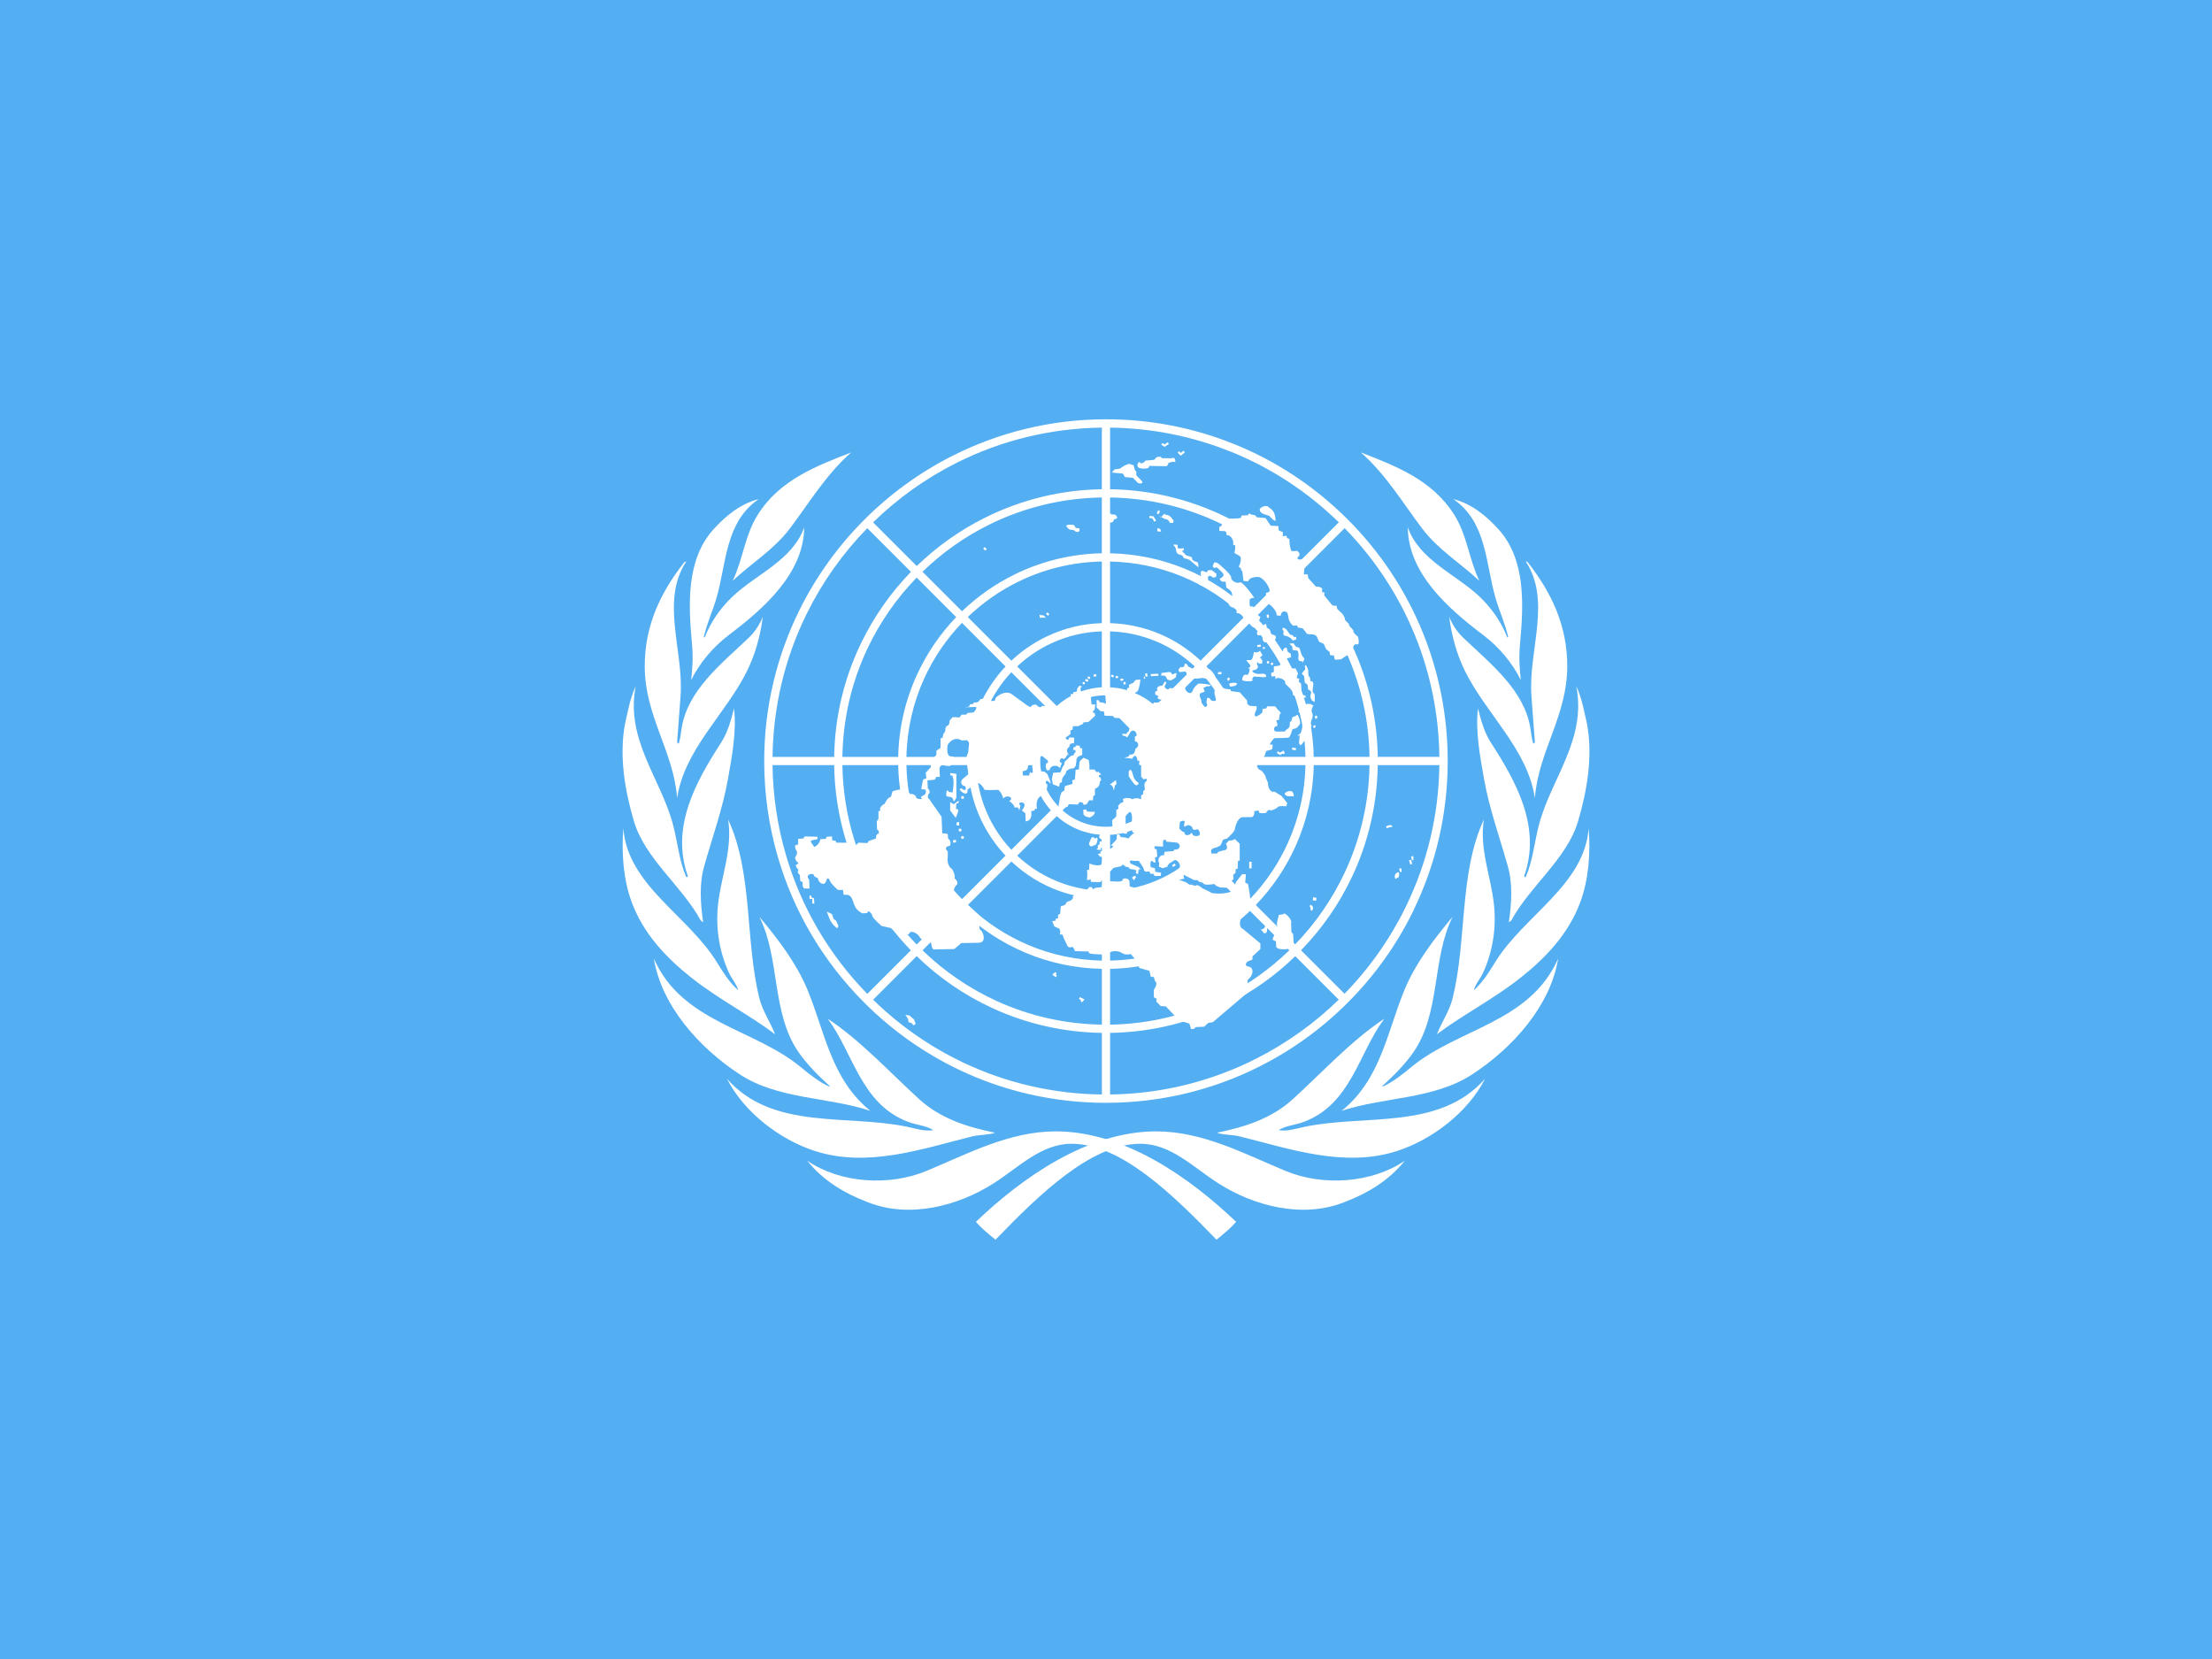 <svg width="160" height="120" viewBox="0 0 160 120" fill="none" xmlns="http://www.w3.org/2000/svg">
<rect x="0" y="0" width="160" height="120" fill="#333333" stroke="none"/>
<g clip-path="url(#clip0_909_222833)">
<path d="M160 0H0V120H160V0Z" fill="#54AEF2"/>
<path d="M102.25 65.828L101.712 65.534C100.576 67.875 99.071 70.018 97.253 71.88L94.109 68.736C95.65 67.149 96.891 65.348 97.806 63.401L97.271 63.108C96.371 65.028 95.158 66.786 93.682 68.308L90.834 65.461C92.04 64.209 93.018 62.758 93.727 61.172L93.196 60.882C92.514 62.418 91.571 63.823 90.408 65.035L87.261 61.888C88.124 60.975 88.806 59.906 89.272 58.739L88.74 58.449C88.304 59.566 87.658 60.589 86.837 61.464L83.981 58.608C84.792 57.706 85.269 56.554 85.333 55.343H89.376C89.343 56.407 89.128 57.457 88.74 58.449L89.272 58.739C89.702 57.656 89.939 56.507 89.972 55.343H94.429C94.391 57.253 93.972 59.136 93.195 60.882L93.727 61.172C94.538 59.357 94.986 57.385 95.025 55.343H99.061C99.021 58.029 98.411 60.675 97.27 63.108L97.806 63.401C98.978 60.907 99.615 58.174 99.657 55.343H104.114C104.069 58.99 103.21 62.444 101.712 65.534L102.25 65.827C103.862 62.508 104.717 58.843 104.717 55.045C104.717 51.815 104.098 48.681 102.923 45.774L102.37 46.012C103.478 48.755 104.078 51.705 104.115 54.747H99.657C99.621 52.32 99.144 49.967 98.272 47.773L97.724 48.008C98.565 50.129 99.026 52.402 99.061 54.747H95.025C94.992 52.986 94.65 51.245 94.013 49.603L93.465 49.839C94.07 51.406 94.397 53.067 94.43 54.747H89.972C89.942 53.672 89.738 52.609 89.368 51.599L88.82 51.835C89.159 52.77 89.347 53.753 89.377 54.747H85.334C85.269 53.536 84.792 52.384 83.981 51.482L86.841 48.623C87.724 49.562 88.391 50.653 88.82 51.835L89.368 51.6C88.909 50.349 88.199 49.196 87.261 48.202L90.413 45.05C91.758 46.45 92.785 48.076 93.465 49.839L94.013 49.603C93.303 47.772 92.234 46.083 90.835 44.629L93.688 41.775C95.456 43.597 96.814 45.713 97.724 48.008L98.272 47.773C97.332 45.409 95.931 43.231 94.11 41.354L97.261 38.202C99.49 40.485 101.209 43.135 102.37 46.012L102.923 45.774C101.696 42.739 99.862 39.95 97.477 37.565C95.083 35.171 92.282 33.333 89.233 32.106L89.013 32.665C91.897 33.827 94.552 35.548 96.84 37.781L93.688 40.933C91.843 39.145 89.706 37.759 87.385 36.82L87.168 37.374C89.412 38.285 91.48 39.625 93.267 41.359L90.413 44.213C89.026 42.878 87.426 41.842 85.692 41.132L85.474 41.686C87.134 42.366 88.664 43.358 89.992 44.634L86.841 47.785C85.954 46.95 84.941 46.294 83.845 45.837L83.627 46.391C84.659 46.825 85.605 47.44 86.42 48.207L83.561 51.066C82.652 50.252 81.513 49.78 80.295 49.714V45.67C81.441 45.704 82.57 45.949 83.627 46.392L83.845 45.837C82.732 45.371 81.533 45.111 80.295 45.075V40.617C82.1 40.653 83.849 41.02 85.475 41.687L85.692 41.132C83.998 40.439 82.175 40.058 80.295 40.022V35.984C82.689 36.02 85.009 36.498 87.168 37.373L87.385 36.818C85.158 35.916 82.765 35.425 80.295 35.388V30.93C83.331 30.967 86.276 31.566 89.014 32.668L89.233 32.109C86.336 30.942 83.215 30.328 79.998 30.328C76.023 30.328 72.268 31.276 68.938 32.949L69.21 33.469C72.432 31.855 75.997 30.975 79.7 30.93V35.388C76.777 35.43 73.9 36.128 71.282 37.43L71.553 37.948C74.06 36.707 76.827 36.027 79.7 35.983V40.02C77.524 40.061 75.384 40.577 73.428 41.532L73.701 42.053C75.552 41.154 77.587 40.658 79.7 40.615V45.073C78.34 45.112 77.002 45.431 75.771 46.009L76.044 46.532C77.179 46.005 78.417 45.708 79.7 45.668V49.712C79.088 49.746 78.487 49.885 77.923 50.123L78.196 50.645C78.768 50.412 79.38 50.292 79.998 50.293C81.268 50.293 82.462 50.787 83.36 51.685C84.258 52.583 84.752 53.778 84.752 55.048C84.752 57.669 82.62 59.803 79.998 59.803C78.727 59.803 77.533 59.308 76.635 58.41C75.737 57.512 75.243 56.318 75.243 55.048C75.243 53.778 75.737 52.583 76.635 51.685C77.081 51.238 77.612 50.885 78.196 50.645L77.923 50.123C77.379 50.353 76.876 50.671 76.436 51.065L73.576 48.205C74.304 47.519 75.137 46.954 76.044 46.532L75.77 46.009C74.811 46.459 73.929 47.059 73.157 47.787L70.002 44.632C71.093 43.584 72.34 42.713 73.701 42.053L73.428 41.532C72.016 42.221 70.72 43.126 69.587 44.215L66.728 41.357C68.149 39.977 69.777 38.827 71.553 37.948L71.282 37.429C69.454 38.337 67.778 39.522 66.312 40.942L63.154 37.784C64.938 36.042 66.981 34.586 69.21 33.469L68.938 32.949C64.125 35.368 60.207 39.31 57.82 44.142L58.338 44.421C59.465 42.13 60.949 40.032 62.733 38.205L65.892 41.363C64.414 42.885 63.191 44.635 62.271 46.547L62.787 46.825C63.667 44.986 64.848 43.282 66.306 41.778L69.165 44.637C68.006 45.843 67.055 47.234 66.353 48.752L66.87 49.031C67.544 47.562 68.461 46.218 69.582 45.053L72.736 48.208C71.924 49.07 71.27 50.069 70.807 51.159L71.328 51.441C71.762 50.4 72.381 49.446 73.154 48.626L76.015 51.486C75.229 52.364 74.731 53.499 74.662 54.749H70.617C70.651 53.612 70.892 52.491 71.328 51.441L70.807 51.158C70.324 52.296 70.058 53.514 70.022 54.749H65.565C65.605 52.743 66.055 50.806 66.87 49.031L66.352 48.752C65.48 50.633 65.009 52.676 64.97 54.749H60.933C60.975 51.962 61.615 49.273 62.786 46.825L62.271 46.546C61.072 49.036 60.382 51.816 60.338 54.749H55.88C55.924 51.109 56.775 47.601 58.338 44.421L57.82 44.142C56.195 47.434 55.277 51.135 55.277 55.047C55.277 57.441 55.619 59.78 56.272 62.015L56.856 61.868C56.234 59.748 55.906 57.554 55.88 55.345H60.337C60.363 57.187 60.647 59.016 61.181 60.779L61.759 60.633C61.242 58.939 60.961 57.163 60.933 55.345H64.969C64.997 56.805 65.237 58.254 65.682 59.645L66.261 59.498C65.827 58.156 65.593 56.756 65.565 55.345H70.022C70.052 56.39 70.245 57.423 70.596 58.407L71.175 58.261C70.836 57.325 70.647 56.341 70.617 55.346H74.661C74.725 56.556 75.203 57.709 76.013 58.61L73.154 61.469C72.272 60.531 71.604 59.442 71.175 58.261L70.596 58.407C71.053 59.69 71.774 60.874 72.733 61.89L69.582 65.042C68.049 63.446 66.927 61.555 66.262 59.5L65.683 59.646C66.373 61.804 67.55 63.789 69.162 65.464L66.307 68.319C64.173 66.118 62.631 63.492 61.76 60.634L61.182 60.78C62.08 63.74 63.675 66.461 65.886 68.74L62.734 71.891C59.945 69.033 57.953 65.603 56.857 61.869L56.273 62.016C57.422 65.947 59.542 69.551 62.519 72.528C64.535 74.544 66.84 76.168 69.338 77.364L69.634 76.839C67.269 75.712 65.082 74.194 63.156 72.312L66.307 69.161C67.919 70.728 69.788 72.007 71.832 72.942L72.126 72.421C70.153 71.525 68.328 70.29 66.729 68.74L69.583 65.886C70.92 67.173 72.456 68.182 74.119 68.888L74.413 68.367C72.798 67.689 71.304 66.714 70.005 65.466L73.157 62.315C74.169 63.27 75.349 63.99 76.627 64.448L76.925 63.92C75.679 63.488 74.538 62.798 73.578 61.894L76.437 59.034C77.345 59.849 78.484 60.32 79.702 60.387V64.431C78.756 64.402 77.819 64.23 76.925 63.92L76.627 64.448C77.615 64.801 78.653 64.997 79.702 65.026V69.483C77.858 69.446 76.07 69.064 74.415 68.37L74.121 68.891C75.867 69.633 77.753 70.041 79.702 70.079V74.115C77.046 74.074 74.481 73.49 72.128 72.423L71.834 72.944C74.277 74.061 76.942 74.669 79.702 74.711V79.168C76.162 79.125 72.745 78.323 69.635 76.841L69.34 77.366C72.626 78.939 76.249 79.77 80 79.77C83.935 79.77 87.727 78.851 91.139 77.124L90.857 76.578C87.675 78.19 84.092 79.121 80.297 79.168V74.711C83.306 74.666 86.203 73.945 88.819 72.629L88.541 72.09C85.982 73.38 83.163 74.073 80.297 74.115V70.079C82.555 70.035 84.728 69.494 86.696 68.512L86.419 67.975C84.516 68.926 82.425 69.441 80.297 69.483V65.026C81.735 64.984 83.119 64.638 84.379 64.021L84.104 63.488C82.916 64.068 81.619 64.389 80.297 64.43V60.387C81.508 60.323 82.661 59.846 83.562 59.034L86.419 61.891C85.731 62.536 84.951 63.074 84.104 63.488L84.379 64.021C85.281 63.58 86.112 63.004 86.843 62.315L89.989 65.462C88.933 66.475 87.73 67.323 86.419 67.975L86.696 68.512C88.062 67.831 89.316 66.946 90.416 65.888L93.263 68.736C91.869 70.087 90.276 71.218 88.541 72.09L88.819 72.629C90.61 71.729 92.253 70.56 93.691 69.163L96.835 72.307C95.081 74.019 93.064 75.461 90.857 76.578L91.139 77.124C93.483 75.939 95.623 74.388 97.479 72.53C99.463 70.547 101.063 68.284 102.253 65.833L102.25 65.828Z" fill="white"/>
<path d="M81.264 49.331L81.271 49.51L81.422 49.502L81.413 49.325L81.264 49.331ZM81.045 49.087H81.245V49.238H81.045V49.087ZM80.861 49.06L80.882 48.91L80.707 48.885L80.686 49.033L80.861 49.06ZM80.538 48.983L80.364 48.958L80.385 48.807L80.559 48.832L80.538 48.983ZM79.101 48.782H79.3V48.934H79.101V48.782ZM78.841 49.11L78.862 48.96L78.688 48.934L78.667 49.085L78.841 49.11ZM78.685 49.314L78.485 49.263L78.521 49.116L78.721 49.167L78.685 49.314ZM78.328 49.501L78.303 49.349L78.451 49.324L78.476 49.476L78.328 49.501ZM58.754 65.358H58.905L58.879 64.978L58.679 64.902V64.776H58.555V65.028H58.754V65.358ZM60.301 66.47L60.475 66.598L60.65 66.977L60.55 67.154L60.276 66.901L60.077 66.623L59.977 66.395L59.801 65.94L60.175 66.116L60.301 66.47ZM66.236 74.063L66.06 74.164L65.96 74.013L65.711 73.936L65.687 73.709L65.487 73.404L65.787 73.456L66.11 73.734L66.236 74.063ZM79.226 50.958H78.952L78.902 50.402L79.052 50.3V50.022H78.179L78.154 49.744L78.279 49.668L78.079 49.592L77.93 49.794L77.88 50.022L77.631 50.073V50.199H77.456V50.528L76.758 51.11L75.362 51.06C75.261 51.287 75.012 51.034 75.012 51.034C74.963 50.882 74.614 51.034 74.614 51.034C74.614 51.313 74.14 50.908 74.14 50.908L73.267 50.275C72.768 49.819 72.02 50.401 71.996 50.528C72.02 50.882 71.422 50.604 71.422 50.604C71.422 50.604 70.923 50.452 70.848 50.655C70.774 50.857 70.449 50.807 70.449 50.807L70.399 50.908L70.15 50.958L70.1 51.11L69.801 51.161L70.549 51.136C70.748 51.11 70.474 51.566 70.349 51.541L70.001 51.566L69.876 51.692H69.552L69.402 51.895L68.928 51.869C68.928 51.869 68.654 52.097 68.679 52.173C68.704 52.249 68.629 52.477 68.554 52.477C68.479 52.477 68.33 52.705 68.38 52.78C68.43 52.856 68.23 53.109 68.23 53.109L68.18 53.363L68.031 53.413V54.096L67.732 54.299V54.603L67.282 55.084L67.333 55.488L66.959 55.893L67.008 56.298L66.784 56.374L66.734 56.551L66.635 57.082L66.884 57.108C67.008 57.057 66.984 57.437 66.884 57.487C66.784 57.538 66.51 57.639 66.659 57.74C66.809 57.842 66.26 57.816 66.26 57.664C66.26 57.513 65.961 57.386 65.887 57.437C65.812 57.487 65.687 57.209 65.687 57.209C65.413 56.931 64.565 57.234 64.565 57.234L64.44 57.639C64.166 57.69 63.991 58.145 63.991 58.145C63.767 58.221 63.592 58.499 63.667 58.575C63.742 58.651 63.542 58.677 63.542 58.677V59.234L63.418 59.411L63.442 60.018C63.592 60.018 63.567 60.297 63.567 60.297C63.318 60.322 63.367 60.651 63.367 60.651L62.844 60.828L62.745 60.98L62.096 60.954L61.922 61.132L61.747 60.954H60.5L60.451 60.828L60.201 60.777L60.176 60.499L59.802 60.524L59.727 60.676L59.328 60.701C59.353 60.954 58.929 61.334 58.88 61.233C58.829 61.132 58.555 60.853 58.68 60.803C58.805 60.752 59.129 60.701 59.129 60.701V60.524L58.206 60.499L58.107 60.651L57.732 60.676V61.081L57.558 61.132C57.433 61.207 57.583 61.486 57.583 61.486C57.757 61.663 57.558 61.941 57.558 61.941C57.408 62.093 57.682 62.371 57.682 62.371C57.882 62.422 57.558 62.574 57.558 62.574C57.608 62.827 57.758 62.903 57.758 62.903C57.608 63.156 57.858 63.282 57.858 63.282L57.882 63.713L58.057 63.814V64.092L58.156 64.269H58.555L58.53 63.636C58.181 63.231 58.829 63.13 58.855 63.282C58.88 63.434 59.154 63.51 59.154 63.51C59.204 63.889 59.628 64.117 59.752 63.738C59.877 63.358 59.977 63.586 60.052 63.763C60.127 63.94 60.6 64.37 60.6 64.37H60.974L61.024 64.725C61.448 64.699 61.572 64.751 61.747 65.332C61.922 65.914 62.395 66.066 62.395 66.066L62.745 66.04C62.745 65.737 63.094 66.091 63.094 66.243C63.094 66.395 63.767 66.977 63.767 66.977L64.44 67.128L65.064 67.635L65.537 67.585H65.737C65.861 67.154 66.46 67.609 66.51 67.761C66.56 67.913 66.959 68.166 67.008 68.04C67.058 67.913 67.332 67.989 67.382 68.368C67.432 68.749 67.607 68.673 67.607 68.673L69.028 68.647L69.527 68.217L70.799 68.192C71.447 68.166 71.048 67.28 70.924 67.28C70.699 67.103 70.998 66.37 70.998 66.37L69.178 64.674C68.754 64.674 69.128 64.067 69.128 64.067C69.452 63.864 69.053 63.535 69.053 63.535C69.103 63.231 68.878 62.877 68.878 62.877C68.43 62.573 68.554 61.991 68.554 61.991V61.586C68.18 61.232 68.704 61.181 68.704 61.181C68.878 60.878 68.579 60.65 68.579 60.65L68.554 60.321L68.155 60.27L68.106 59.081L67.208 57.791C67.033 57.739 67.158 57.436 67.158 57.436C67.382 57.309 67.108 57.006 67.108 57.006L67.083 56.449L67.606 56.398L67.731 56.196H67.981L67.956 55.538C68.08 55.209 68.379 55.386 68.379 55.386L68.728 55.412L68.928 55.032L68.978 54.728L68.704 54.703C68.404 54.526 68.554 53.868 68.554 53.868C69.028 53.159 69.576 53.564 69.576 53.564L69.926 53.539C70.449 53.893 69.975 54.551 69.975 54.551C69.875 54.703 69.926 55.184 69.926 55.184L70.05 55.993L69.726 56.272C69.452 56.424 69.452 56.778 69.751 56.854C69.95 56.879 69.876 57.36 69.576 57.031C69.128 57.031 69.826 57.436 69.626 57.334C70.075 57.562 69.975 57.132 69.975 57.132L70.574 56.651C70.799 56.474 71.198 57.031 71.198 57.107C71.198 57.183 72.195 57.132 72.195 57.132C72.469 57.309 72.569 57.765 72.569 57.765C72.843 57.41 73.417 57.739 72.993 57.942C73.391 58.195 73.391 58.423 73.391 58.423C73.716 58.322 73.716 58.575 73.716 58.651C73.716 58.727 73.816 58.271 73.816 58.271C73.442 57.993 74.314 57.891 74.065 58.398L73.915 58.626L74.165 58.828L74.189 59.41C74.738 59.359 74.588 58.676 74.588 58.676L74.838 58.625C74.838 58.397 75.012 58.524 75.012 58.524C74.838 57.663 75.411 57.512 75.411 57.512C75.735 57.436 75.76 56.752 75.76 56.752C75.536 56.651 75.66 56.297 75.91 56.601C76.159 56.904 75.76 55.993 75.76 55.993L75.561 55.816L75.287 55.791L75.262 55.513H74.813L74.738 55.867L74.564 55.918L74.513 55.816L74.439 56.095H73.99L73.965 55.791L74.24 55.715L74.339 55.563L74.414 55.158H74.738L75.162 55.032C75.187 54.602 75.411 54.703 75.411 54.703L75.561 54.829L75.785 55.007L75.81 55.158L75.661 55.234L75.636 55.437L75.711 55.715H75.91C75.985 55.31 76.509 55.31 76.658 55.563L76.808 55.209C76.459 55.032 76.802 54.753 76.901 54.88C77.001 55.007 77.232 54.551 77.232 54.551C77.232 54.551 77.406 54.779 77.232 54.475C77.057 54.171 77.356 54.02 77.356 54.02C77.307 53.716 77.681 53.767 77.681 53.767L77.706 53.362L77.356 53.336C77.282 53.69 76.983 53.387 77.132 53.311C77.282 53.235 77.431 53.083 77.431 53.083V52.83L77.581 52.779L77.606 52.526H77.98L78.304 52.375L78.379 52.248L78.728 52.223L79.226 51.767L79.177 51.565C78.878 51.565 79.177 51.337 79.177 51.337L79.226 50.958Z" fill="white"/>
<path d="M69.177 55.968L68.728 55.917L68.753 56.094H68.877C69.077 56.449 68.902 57.309 68.902 57.309C68.902 57.309 68.603 57.334 68.553 57.183C68.504 57.031 68.379 57.512 68.478 57.588C68.578 57.663 68.927 57.588 68.952 57.866C68.977 58.144 69.177 57.689 69.177 57.689V55.968Z" fill="white"/>
<path d="M69.276 58.801L69.326 58.574L69.151 58.499L69.176 58.119L69.326 58.093L69.351 57.915L68.976 58.169L68.727 58.018V58.625L69.126 59.156L69.276 58.801ZM69.376 59.46L69.202 59.485L69.176 59.688L69.376 59.713V59.46ZM69.151 60.75L68.94 60.775V60.953L69.151 60.928V60.75ZM69.445 60.149C69.504 60.149 69.551 60.102 69.551 60.042C69.551 60.028 69.548 60.014 69.543 60.002C69.538 59.989 69.53 59.977 69.52 59.967C69.51 59.957 69.499 59.949 69.486 59.943C69.473 59.938 69.459 59.935 69.445 59.935C69.431 59.935 69.417 59.938 69.404 59.943C69.392 59.949 69.38 59.957 69.37 59.967C69.36 59.977 69.353 59.989 69.347 60.002C69.342 60.014 69.339 60.028 69.34 60.042C69.34 60.102 69.387 60.149 69.445 60.149Z" fill="white"/>
<path d="M69.62 60.681C69.678 60.681 69.726 60.633 69.726 60.575C69.726 60.516 69.678 60.468 69.62 60.468C69.561 60.468 69.513 60.516 69.513 60.575C69.513 60.633 69.561 60.681 69.62 60.681Z" fill="white"/>
<path d="M69.626 57.791C69.684 57.791 69.732 57.743 69.732 57.684C69.732 57.625 69.684 57.578 69.626 57.578C69.567 57.578 69.519 57.625 69.519 57.684C69.519 57.743 69.567 57.791 69.626 57.791Z" fill="white"/>
<path d="M78.278 54.602V54.121H78.128L78.103 53.943L77.829 53.918L77.779 54.045H77.655L77.629 54.247H77.779L77.804 54.399L77.704 54.5L77.655 54.627L77.455 54.678L77.006 55.108L76.981 55.31L76.857 55.488L76.707 55.867L76.183 55.892L76.084 56.348L76.157 56.727L76.606 56.905L76.657 56.652L76.806 56.575L76.832 56.323L76.931 56.145L77.081 55.968L77.131 55.766L77.38 55.614L77.679 55.563L77.804 55.411L77.854 55.108L77.872 54.881L77.979 54.728L78.278 54.602ZM78.801 55.665V55.311L78.751 54.982L78.377 54.805L78.103 55.058L78.053 55.412V55.64L77.803 55.69L77.753 56.374L77.554 56.45L77.579 56.703L77.031 56.855L76.981 57.184L76.781 57.31L76.681 57.614L76.557 58.348C76.557 58.348 76.781 58.778 76.906 58.575C77.031 58.373 77.23 58.348 77.23 58.348L77.305 58.17L77.978 58.196C78.028 57.917 78.352 58.019 78.352 58.145C78.352 58.272 78.602 58.17 78.602 58.17L78.776 57.892H79.05L79.075 57.589L79.2 57.512V57.057C79.599 56.93 79.549 56.551 79.549 56.551L79.649 56.424L79.599 56.247C79.399 56.171 79.499 55.994 79.624 56.044C79.749 56.095 79.449 55.817 79.449 55.817C79.299 55.944 79.175 55.665 79.175 55.665H78.801ZM79.2 58.727C79.175 59.03 78.801 59.132 78.801 59.132L78.526 59.056L78.377 58.929L78.352 58.575L78.576 58.55L78.626 58.702L79.2 58.727ZM80.547 57.108C80.601 57.329 80.596 56.753 80.696 56.779C80.796 56.804 80.721 56.425 80.721 56.425L80.272 56.753C80.497 56.779 80.521 57.007 80.547 57.108ZM81.868 55.791C81.968 56.019 81.943 56.348 82.317 56.601C82.443 56.686 82.242 56.854 82.117 56.778C81.992 56.702 81.644 56.145 81.644 56.145V55.816C81.719 55.614 81.825 55.693 81.868 55.791ZM82.192 63.408L82.043 63.357L81.869 63.484L81.943 63.56L82.017 63.686L82.192 63.408ZM81.244 63.08V63.384V63.08ZM85.05 62.587L84.97 62.459L84.772 62.584L84.85 62.713L85.05 62.587ZM92.067 67.989L92.291 68.09L92.316 68.52C92.616 68.824 93.588 68.571 93.588 68.495C93.588 68.419 93.538 67.559 93.538 67.559L93.413 67.432L93.388 66.799C93.488 66.47 92.914 65.989 92.865 66.091C92.815 66.192 92.49 66.115 92.49 66.217C92.49 66.318 92.291 66.824 92.391 67.002C92.49 67.179 92.316 67.179 92.291 67.356C92.266 67.533 92.017 67.837 92.067 67.989ZM91.518 66.977C91.471 67.168 91.294 67.28 91.194 67.204C91.094 67.128 91.318 67.33 91.368 67.432C91.418 67.533 91.567 67.533 91.618 67.432C91.667 67.33 91.642 67.103 91.693 67.002C91.742 66.9 91.543 66.875 91.518 66.976V66.977ZM90.358 62.334H90.533V62.815H90.358V62.334ZM92.94 57.462C92.831 57.315 93.438 57.057 93.538 57.361C93.638 57.664 93.538 57.614 93.438 57.589C93.338 57.563 93.089 57.664 92.94 57.462ZM93.45 54.221L93.724 54.271L93.751 54.122L93.476 54.072L93.45 54.221ZM92.778 54.333L92.592 54.438L92.43 54.336L92.351 54.463L92.551 54.59L92.589 54.614L92.626 54.592L92.777 54.507L92.796 54.554L92.934 54.498L92.883 54.371L92.852 54.291L92.778 54.333ZM93.712 48.351H93.338C93.338 48.351 93.463 48.402 93.114 48.072C92.764 47.744 92.54 48.148 92.54 48.148L92.141 48.199V48.604L91.942 48.68L91.967 48.933L92.241 48.908C92.241 48.908 92.241 49.211 92.316 49.085C92.391 48.958 93.014 49.11 92.964 49.414C92.944 49.539 93.588 49.869 93.513 50.274C93.837 50.325 93.762 50.654 93.762 50.654L94.186 50.705L94.311 50.452L94.436 50.477V50.325L94.161 50.249L94.111 49.439L93.937 49.312L93.987 49.11L93.787 49.034L93.887 48.705L93.712 48.351ZM94.809 50.932L94.609 50.907L94.16 50.983L93.911 51.464C93.911 51.464 94.036 51.54 94.135 51.717C94.235 51.895 94.285 52.932 93.986 53.109C93.687 53.286 94.011 53.185 94.011 53.185L93.961 53.742C94.036 53.995 94.16 53.868 94.235 53.742C94.31 53.616 94.385 53.59 94.485 53.464C94.585 53.337 94.734 53.109 94.759 52.932C94.784 52.755 94.909 52.477 94.834 52.401C94.759 52.325 94.909 51.971 94.909 51.971C94.909 51.971 95.008 51.768 94.909 51.566C94.809 51.363 94.933 51.135 95.008 51.034L94.809 50.932ZM95.11 51.965L95.136 51.763L95.284 51.782L95.259 51.984L95.11 51.965ZM95.101 52.664L94.968 52.596L95.043 52.445L95.176 52.513L95.101 52.664ZM94.884 50.655L94.784 50.427C94.784 50.427 94.784 50.225 94.834 50.123C94.884 50.022 94.734 49.921 94.659 49.896C94.584 49.87 94.609 49.668 94.584 49.567C94.56 49.465 94.385 49.39 94.385 49.39C94.385 49.39 94.335 49.01 94.335 48.934C94.335 48.858 94.111 48.757 94.186 48.681C94.26 48.605 94.31 48.504 94.385 48.453C94.46 48.403 94.31 48.048 94.435 48.124C94.56 48.2 94.56 48.327 94.61 48.428C94.659 48.529 94.585 48.883 94.709 48.96C94.834 49.035 94.684 49.288 94.884 49.288C95.083 49.288 94.959 49.769 94.959 49.769C94.959 49.769 94.909 50.123 95.033 50.149C95.158 50.174 95.083 50.782 95.083 50.782L94.884 50.655ZM93.264 46.554C93.338 46.655 93.488 46.731 93.488 46.833C93.488 46.934 93.438 47.01 93.588 47.035C93.737 47.06 93.837 47.009 93.887 47.136C93.937 47.263 93.937 47.465 93.912 47.566C93.887 47.668 93.937 47.819 94.061 47.819C94.186 47.819 94.211 47.845 94.211 47.921C94.211 47.996 94.361 47.642 94.361 47.642C94.236 47.541 94.136 47.313 94.136 47.313C94.136 47.313 94.012 46.959 94.012 46.908C94.012 46.858 93.837 46.807 93.763 46.782C93.688 46.756 93.563 46.529 93.563 46.529L93.264 46.554V46.554ZM93.513 46.328C93.438 46.226 93.363 46.15 93.263 46.1C93.164 46.049 93.089 45.998 92.989 45.998C92.889 45.998 92.79 45.897 92.839 45.771C92.889 45.644 92.764 45.594 92.764 45.492C92.764 45.391 92.839 45.391 92.964 45.467C93.089 45.543 93.064 45.568 93.164 45.695C93.263 45.821 93.313 45.948 93.412 45.922C93.513 45.897 93.587 46.15 93.687 46.074C93.787 45.998 93.762 46.251 93.762 46.251L93.513 46.328ZM90.595 49.187C90.733 49.326 89.847 49.288 89.847 49.187C89.847 49.085 89.922 48.731 90.146 48.807C90.371 48.883 90.395 48.352 90.395 48.352C90.395 48.352 90.196 48.377 90.371 48.275C90.545 48.174 90.371 48.022 90.296 47.947C90.221 47.87 90.146 47.744 90.146 47.744H90.496C90.645 47.643 90.695 47.162 90.695 47.162C90.994 47.263 91.144 47.061 91.144 47.061C91.144 47.061 91.194 47.212 91.294 47.339C91.393 47.466 91.044 47.516 91.169 47.592C91.294 47.668 91.343 47.896 91.294 47.971C91.243 48.048 90.969 47.997 90.969 47.896C90.969 47.794 90.869 48.022 90.969 48.149C91.069 48.275 90.844 48.452 90.794 48.452C90.745 48.452 90.421 48.503 90.695 48.655C90.969 48.807 91.269 48.731 91.269 48.731C91.269 48.731 91.493 48.706 91.568 48.832C91.643 48.959 91.543 48.984 91.418 48.984C91.294 48.984 90.695 48.933 90.695 48.933C90.695 48.933 90.52 49.111 90.595 49.187ZM88.999 49.414C89.124 49.389 89.423 49.364 89.473 49.44C89.523 49.516 89.299 49.617 89.299 49.617L88.999 49.667C88.9 49.541 88.875 49.44 88.999 49.414ZM92.217 47.289C92.416 47.188 92.84 47.188 92.815 47.036C92.79 46.884 93.064 46.834 93.064 46.834L93.139 47.137L93.364 47.289L93.389 47.567C93.389 47.567 93.463 47.517 93.189 47.593C92.915 47.669 93.09 47.795 93.09 47.795L92.491 47.82L92.416 47.567L92.217 47.289ZM91.243 45.922C91.395 45.922 91.194 46.505 91.592 46.454C91.991 46.403 91.618 46.631 91.916 46.656C92.216 46.682 92.141 46.429 92.241 46.252C92.341 46.075 92.291 45.973 92.116 45.922C91.941 45.872 91.941 45.872 91.892 45.669C91.842 45.467 91.642 45.416 91.642 45.416L91.567 45.113L91.243 45.315L90.919 45.745C90.919 46.075 91.094 45.922 91.243 45.922ZM91.903 48.061L91.978 47.909L92.112 47.977L92.037 48.129L91.903 48.061ZM91.642 47.82H91.792V47.997H91.642V47.82ZM91.768 44.448L91.793 44.676L91.644 44.693L91.619 44.465L91.768 44.448ZM91.344 46.807H91.493V46.934H91.344V46.807ZM90.951 46.805L90.936 46.654L91.186 46.629L91.201 46.78L90.951 46.805ZM88.894 49.239L88.757 49.179L88.832 49.002L88.969 49.062L88.894 49.239ZM88.111 48.778L88.097 48.627L88.346 48.602L88.361 48.753L88.111 48.778ZM83.237 48.756L83.244 48.908L83.791 48.883L83.784 48.731L83.237 48.756ZM82.87 48.951L82.82 48.724L82.966 48.691L83.016 48.918L82.87 48.951ZM82.765 49.108L82.717 48.964L82.792 48.938L82.839 49.083L82.765 49.108ZM84.012 48.681L83.987 48.858L84.261 48.883C84.261 48.883 84.385 48.985 84.385 49.06C84.385 49.137 84.56 49.212 84.66 49.212C84.76 49.212 85.034 49.01 85.034 49.01C85.034 49.01 85.159 48.656 85.059 48.681C84.959 48.706 84.76 48.858 84.735 48.706C84.71 48.554 84.411 48.63 84.411 48.63L84.012 48.681ZM85.258 48.402C85.258 48.478 85.209 48.579 85.358 48.605C85.508 48.63 85.782 48.503 85.807 48.655C85.832 48.807 85.832 48.908 86.031 48.984C86.231 49.06 86.356 49.086 86.505 49.086C86.655 49.086 86.979 49.035 86.979 49.035C86.979 49.035 87.332 49.09 87.403 49.161C87.677 49.44 87.851 49.516 87.926 49.389C88.001 49.262 87.901 48.984 87.877 48.883C87.852 48.782 87.502 48.301 87.378 48.402C87.253 48.503 87.228 48.402 87.004 48.478C86.779 48.554 86.305 48.503 86.281 48.402C86.256 48.301 85.907 48.251 85.907 48.149C85.907 48.048 85.658 47.921 85.682 48.073C85.707 48.225 85.508 48.301 85.457 48.25C85.408 48.2 85.258 48.402 85.258 48.402ZM90.994 45.162L91.169 44.605C90.92 44.555 90.969 44.277 90.969 44.277C90.945 44.049 90.596 43.796 90.471 43.872C90.346 43.947 90.396 43.34 90.396 43.34C90.396 43.34 90.621 43.189 90.72 43.264C90.82 43.34 89.873 41.999 89.673 42.126C89.474 42.252 89.025 41.999 89.05 41.771C89.075 41.544 88.152 40.784 88.152 40.784C88.152 40.784 87.853 40.582 87.803 40.734C87.753 40.886 87.654 40.987 87.803 41.062C87.953 41.139 87.928 40.936 88.102 41.113C88.276 41.29 88.601 41.518 88.476 41.67C88.351 41.822 88.202 41.873 88.202 41.873L88.377 42.075H88.651L88.701 42.505C88.701 42.505 89 42.657 89.075 42.834C89.15 43.011 89.15 43.113 89.075 43.214C89 43.315 88.851 43.492 88.875 43.669C88.9 43.846 89.1 43.922 89.1 43.922L89.299 43.948L89.449 44.024V44.353C89.648 44.302 89.972 44.58 89.947 44.758C89.923 44.935 89.997 44.833 90.246 45.011C90.496 45.188 90.421 45.213 90.596 45.34C90.77 45.466 90.92 45.39 90.994 45.162Z" fill="white"/>
<path d="M86.88 41.721C86.855 41.62 86.805 41.265 86.955 41.291C87.104 41.316 87.005 41.291 87.179 41.367C87.354 41.443 87.379 41.24 87.379 41.24H87.653L88.002 41.518L87.952 41.746L87.703 41.771C87.578 41.569 87.329 41.645 87.379 41.822C87.428 41.999 87.254 42.328 87.154 42.353C87.055 42.379 86.73 42.379 86.755 42.227C86.78 42.075 86.88 41.721 86.88 41.721ZM86.68 41.037V40.835C86.68 40.835 86.655 40.632 86.531 40.632C86.406 40.632 86.182 40.481 86.231 40.379C86.281 40.278 85.808 40.177 85.808 40.177C85.808 40.177 85.384 39.772 85.534 39.823C85.683 39.873 85.609 39.645 85.609 39.645C85.609 39.645 85.309 39.696 85.234 39.671C85.159 39.645 85.184 39.418 85.184 39.418C85.184 39.418 84.885 39.342 84.885 39.418C84.885 39.494 84.985 39.494 85.034 39.645C85.085 39.797 85.06 40.05 85.284 40.101C85.509 40.151 85.558 40.202 85.584 40.303C85.609 40.405 85.882 40.43 85.882 40.43L86.082 40.531L86.68 41.037ZM83.914 38.254L83.714 38.203V38.431L83.988 38.456L83.914 38.254ZM83.913 37.394C83.652 37.196 84.262 37.545 84.262 37.545C84.461 37.545 84.586 37.697 84.586 37.773C84.586 37.849 84.86 37.824 84.86 37.824L84.885 37.647L84.686 37.394L84.511 37.267C84.511 37.267 84.237 37.242 84.237 37.166C84.237 37.09 84.013 37.469 83.913 37.394ZM88.5 37.545C88.427 37.766 88.4 38.077 88.275 38.077C88.151 38.077 88.201 38.406 88.201 38.406C88.201 38.406 88.525 38.406 88.625 38.431C88.724 38.456 88.724 38.709 88.724 38.709C89.099 38.684 89.248 39.19 89.198 39.316C89.148 39.443 89.348 39.443 89.348 39.443C89.348 39.443 89.348 39.848 89.298 39.949C89.248 40.05 89.622 40.126 89.722 40.278C89.821 40.43 89.671 40.936 89.597 40.961C89.522 40.987 89.796 41.062 89.771 41.189C89.746 41.316 89.846 41.189 89.871 41.392C89.896 41.594 89.946 42.024 89.946 42.024L90.295 42.05C90.345 41.721 90.988 41.708 91.093 41.746C91.517 41.898 91.841 42.556 91.841 42.707C91.841 42.859 91.567 42.885 91.567 42.885L91.617 43.618C92.041 43.745 92.39 44.353 92.34 44.454C92.29 44.555 92.639 44.53 92.639 44.53C92.689 44.074 93.113 44.226 93.137 44.378C93.163 44.53 93.237 44.859 93.237 44.859L93.362 45.086L93.537 45.263L93.811 45.238L93.886 45.39L94.21 45.441C94.21 45.441 94.484 45.744 94.509 45.821C94.534 45.896 94.908 45.871 95.008 45.896C95.107 45.922 95.257 45.998 95.282 46.124C95.307 46.251 95.457 46.453 95.457 46.453C95.457 46.453 95.756 46.529 95.781 46.63C95.806 46.731 95.931 46.959 95.931 46.959L96.179 47.161L96.205 47.389L96.479 47.415L96.554 47.718L97.002 47.693L97.252 47.516C97.576 47.339 97.801 47.111 97.826 47.01C97.85 46.908 97.9 46.529 98.15 46.605C98.399 46.681 98.225 46.048 98.225 46.048C98.225 46.048 97.876 45.795 97.9 45.668C97.925 45.542 97.552 45.289 97.576 45.188C97.601 45.086 97.252 44.884 97.277 44.783C97.302 44.681 97.102 44.403 97.102 44.403L96.728 44.049L96.678 43.821L96.379 43.796L95.781 43.062L95.806 42.859L95.631 42.834V42.556L95.457 42.455L95.182 42.429L94.634 41.822L94.584 41.544H94.31L94.359 41.012C94.534 40.784 94.434 40.354 94.434 40.354C94.434 40.354 94.085 40.531 93.911 40.455C93.736 40.38 93.985 40.202 93.985 40.202V40L93.836 39.848C93.836 39.848 93.412 39.899 93.387 39.823C93.362 39.747 93.287 39.418 93.287 39.418L93.262 38.987L93.088 38.912L93.063 38.76L92.789 38.785V38.481L92.639 38.431L92.49 38.355L92.465 38.051L91.916 38.026L91.742 37.773L91.542 37.469L90.919 37.419L90.769 37.267L90.52 37.216L90.345 37.14L90.27 37.267L89.796 37.292L89.772 37.444C89.523 37.571 88.525 37.469 88.5 37.545ZM91.119 36.888C91.079 36.688 91.618 36.508 91.742 36.66C91.867 36.812 92.216 36.838 92.266 37.597C92.284 37.868 91.817 37.319 91.817 37.319L91.443 37.192C91.244 37.141 91.144 37.015 91.119 36.888ZM83.805 37.197L83.669 37.136L83.769 36.908L83.905 36.969L83.805 37.197ZM82.516 34.712L82.192 34.382V34.104L82.092 34.003L81.992 33.649L81.668 33.547L81.344 33.674L80.995 33.901L80.621 33.953L80.421 34.18L81.219 34.255L81.369 34.509L81.943 34.559L82.316 34.939C82.641 35.04 82.716 34.889 82.516 34.712ZM82.467 33.471C82.412 33.248 82.093 33.749 82.417 33.85C82.741 33.952 83.065 33.85 83.065 33.85L83.14 33.699L84.387 33.724C84.487 33.623 84.536 33.471 84.536 33.471C84.536 33.471 84.836 33.369 84.96 33.42C85.085 33.471 84.985 33.066 84.86 33.117C84.736 33.167 84.487 33.142 84.487 33.142H84.037C84.013 32.965 83.614 33.041 83.589 33.142C83.564 33.243 83.415 33.268 83.415 33.268L82.841 33.319C82.791 33.471 82.492 33.572 82.467 33.471ZM79.998 37.742C80.381 37.863 80.521 37.773 80.547 37.672C80.572 37.571 80.596 37.545 80.746 37.52C80.895 37.495 80.721 37.191 80.572 37.216C80.422 37.242 80.272 37.166 80.248 37.039C80.222 36.913 79.973 36.584 79.948 36.837C79.923 37.09 79.773 37.09 79.798 37.267C79.823 37.444 79.898 37.709 79.998 37.742ZM77.131 38.026C77.113 37.937 77.63 37.925 77.705 38.001C77.78 38.077 77.73 38.203 77.954 38.203C78.178 38.203 78.079 38.355 78.054 38.431C78.029 38.507 77.78 38.482 77.754 38.406C77.73 38.33 77.356 38.305 77.356 38.305C77.356 38.305 77.156 38.153 77.131 38.026ZM85.404 32.965L85.456 32.923L85.706 32.72L85.612 32.602L85.414 32.762L85.287 32.633L85.182 32.74L85.356 32.917L85.404 32.965ZM84.277 32.295L84.552 32.118L84.472 31.99L84.237 32.141L84.077 32.04L83.998 32.169L84.198 32.295L84.237 32.321L84.277 32.295ZM83.501 37.737L83.627 37.656L83.453 37.378L83.433 37.347L83.397 37.344L83.148 37.317L83.132 37.469L83.346 37.49L83.501 37.737ZM75.186 44.403L75.211 44.681H75.585C75.735 44.681 75.46 44.504 75.46 44.504C75.46 44.504 75.161 44.53 75.186 44.403ZM75.661 44.411L75.757 44.294L75.906 44.42L75.811 44.537L75.661 44.411ZM71.118 39.677L71.224 39.569L71.374 39.721L71.268 39.829L71.118 39.677ZM78.256 72.497L78.381 72.37L78.454 72.296L78.361 72.249L78.112 72.122L78.045 72.258L78.201 72.337L78.15 72.389L78.256 72.497ZM76.364 70.683L76.451 70.56L76.355 70.49L76.43 70.426L76.335 70.309L76.185 70.436L76.111 70.499L76.189 70.556L76.364 70.683ZM94.972 65.625C94.939 65.496 94.793 65.444 94.777 65.438L94.73 65.583V65.582C94.741 65.586 94.759 65.595 94.776 65.606L94.806 65.738C94.796 65.753 94.785 65.768 94.773 65.782L94.883 65.884C94.963 65.795 94.993 65.709 94.972 65.625ZM94.959 65.129L94.977 64.902L95.221 64.94L95.202 65.147L94.959 65.129ZM100.981 63.174C101.087 63.107 101.224 62.984 101.205 63.27C101.186 63.554 101.074 63.459 100.981 63.554C100.887 63.649 100.831 63.27 100.981 63.174ZM102.25 62.1C102.248 62.096 102.246 62.078 102.245 62.065C102.242 62.023 102.237 61.967 102.207 61.907L102.074 61.975C102.09 62.008 102.093 62.044 102.096 62.079C102.1 62.123 102.105 62.174 102.147 62.206C102.174 62.226 102.208 62.232 102.248 62.224L102.22 62.077C102.231 62.079 102.246 62.09 102.25 62.1ZM101.917 62.225C101.944 62.33 101.976 62.434 102.013 62.537L102.153 62.483C102.152 62.482 102.098 62.334 102.062 62.188L101.917 62.225ZM101.372 62.822L101.223 62.807C101.212 62.926 101.24 63.074 101.358 63.098L101.387 62.949C101.388 62.949 101.39 62.95 101.39 62.95C101.378 62.939 101.367 62.878 101.372 62.822ZM100.717 59.803C100.714 59.779 100.704 59.757 100.69 59.739C100.676 59.72 100.657 59.705 100.635 59.696C100.524 59.647 100.338 59.728 100.246 59.79L100.329 59.916C100.424 59.852 100.548 59.821 100.576 59.835C100.573 59.834 100.57 59.83 100.569 59.827L100.717 59.803ZM93.811 51.717C93.711 51.819 93.487 51.869 93.487 51.869L93.412 52.148L93.287 52.249C93.287 52.249 93.312 52.325 93.287 52.502C93.263 52.679 93.038 52.78 93.038 52.78L92.938 52.907C92.938 52.907 92.337 52.94 92.265 52.907C92.041 52.806 92.191 52.502 92.34 52.527C92.489 52.553 92.315 52.097 92.315 52.097L92.515 52.072C92.515 52.072 92.539 51.616 92.614 51.616C92.689 51.616 92.59 51.464 92.489 51.388C92.39 51.313 92.265 51.06 92.165 51.085C92.065 51.11 91.666 51.085 91.666 51.085L91.591 51.237L91.317 51.287C91.317 51.287 91.341 51.483 91.293 51.54C91.143 51.717 90.57 52.097 90.819 51.465L90.893 51.313V51.085L90.445 51.06C90.445 51.06 90.22 50.984 90.22 50.883C90.22 50.781 90.195 50.655 90.195 50.655L89.671 50.073L89.048 49.997L88.998 49.87L88.625 49.82C88.176 49.592 87.776 49.794 87.851 50.174C87.926 50.554 88.051 50.706 87.802 50.706C87.552 50.706 87.502 50.503 87.502 50.503C87.502 50.503 87.303 50.427 87.303 50.528C87.303 50.63 87.228 50.832 87.303 50.933C87.378 51.034 87.203 51.186 87.128 51.11C87.054 51.034 86.854 50.807 86.904 50.731C86.954 50.655 86.555 50.174 86.954 50.098C87.353 50.022 86.929 49.794 87.079 49.744L87.278 49.643H87.477L87.602 49.541L87.278 49.491L87.079 49.466L86.704 49.44C86.331 49.694 86.256 49.997 86.256 49.997C86.056 50.377 85.583 49.845 85.757 49.643C85.932 49.44 85.209 49.617 85.084 49.719C84.959 49.82 84.585 49.769 84.585 49.769C84.51 49.997 84.161 49.744 84.261 49.592C84.361 49.44 84.361 49.339 84.361 49.339L84.236 49.314L84.087 49.592C83.738 49.592 83.638 49.794 83.712 49.921C83.787 50.047 83.613 49.896 83.563 50.073C83.513 50.25 83.588 50.25 83.738 50.326C83.887 50.402 83.663 50.402 83.762 50.528C83.862 50.655 84.161 50.528 83.987 50.706C83.812 50.883 83.463 50.807 83.463 50.807C83.438 51.034 82.964 50.984 82.915 50.908C82.865 50.832 82.491 50.377 82.491 50.377L82.017 50.351C81.967 49.997 82.241 50.174 82.341 49.896C82.441 49.617 82.491 49.162 82.491 49.162C82.491 49.162 82.092 49.137 82.067 49.263C82.042 49.39 81.793 49.466 81.793 49.466C81.793 49.466 81.593 49.541 81.668 49.643C81.743 49.744 81.518 49.794 81.518 49.794C81.518 49.794 81.557 49.958 81.493 50.022C81.294 50.225 80.795 50.047 80.721 49.972L80.421 49.845L80.122 49.643L79.773 49.794L79.673 49.896H79.299L79.274 50.199L79.948 50.275L79.997 50.901L79.723 50.807H79.548L79.474 50.655L79.324 50.629V51.186L79.474 51.313L79.599 51.439L79.848 51.464L79.898 51.768L80.521 51.794L80.596 51.92L80.97 51.945L81.693 52.679L81.643 52.907L81.518 52.983C81.569 53.16 81.195 53.059 81.195 53.059V53.21L81.369 53.236L81.544 53.337L81.793 52.907C82.067 52.73 82.191 52.983 82.217 53.135C82.241 53.286 82.092 53.261 82.092 53.261V53.615L82.241 53.666C82.491 53.969 82.142 54.147 82.142 54.147L82.067 54.4C81.992 54.628 81.718 54.577 81.718 54.577L81.618 54.729L81.319 54.805L81.911 54.88C81.967 54.678 82.116 54.627 82.191 54.729C82.266 54.83 82.266 55.007 82.266 55.007L82.416 55.032L82.391 55.311L82.541 55.361V56.171L82.715 56.374C83.014 56.247 83.014 56.45 82.865 56.551C82.715 56.652 82.815 57.108 82.815 57.108L82.69 57.234V57.437L82.54 57.538V57.816C82.291 57.69 81.992 57.74 81.917 57.816C81.693 57.664 81.219 57.715 81.219 57.842C81.368 58.044 81.045 58.094 81.045 58.094L80.87 58.297C80.995 58.55 80.745 58.575 80.745 58.575V59.056L80.446 59.335L80.471 59.992C80.471 60.17 80.845 60.195 80.92 60.094C80.995 59.992 81.294 60.296 81.294 60.296H81.518L81.568 59.84L81.418 59.765V59.031L81.668 58.752C81.967 58.651 81.867 59.411 81.867 59.486C81.892 59.765 82.016 59.739 82.141 59.689C82.391 59.587 82.191 59.967 81.992 59.942C81.793 59.917 81.917 60.195 81.917 60.195L82.042 60.246L81.817 60.423L81.618 60.651L81.368 60.575L81.07 60.55L80.97 60.372L80.795 60.347L80.77 60.701L80.645 60.853L80.346 61.157C80.745 61.157 80.296 61.435 80.197 61.435C80.421 61.511 80.172 61.739 79.598 61.562V61.739L79.398 61.764L79.573 61.966L79.773 61.992L79.698 62.422C79.698 62.751 78.875 62.523 78.8 62.447L78.775 62.903L78.626 62.927L78.65 63.231L78.626 63.662L78.9 63.611V63.788L79.573 63.814L80.546 62.776L81.119 62.65C81.169 62.396 81.418 62.7 81.418 62.7C81.668 62.674 81.718 62.852 81.718 62.852L82.042 62.903C82.316 62.979 82.15 63.005 82.166 63.105C82.191 63.257 82.316 63.206 82.316 63.206L82.366 62.877L82.516 62.903L82.366 62.725L82.091 62.599L81.792 62.472C81.593 62.194 81.842 62.245 82.042 62.27H82.366C82.366 62.27 82.74 62.776 82.74 62.903C82.74 63.029 82.915 63.055 82.915 63.055L83.139 63.029L83.214 63.206H83.438L83.513 63.358H83.962L83.987 63.13L83.562 63.055L83.538 62.801L83.239 62.725C83.139 62.295 83.313 62.169 83.438 62.371L83.588 62.396L83.538 62.017L83.712 61.966L83.662 61.434L83.513 61.384V61.207L84.136 61.233C84.086 60.903 84.161 60.751 84.161 60.751H84.335L84.36 60.878L85.123 60.95L85.663 60.331C85.635 60.284 85.717 60.255 85.657 60.195C85.582 60.119 85.483 60.195 85.358 60.119C85.233 60.043 85.358 59.613 85.333 59.512C85.308 59.41 85.757 59.258 85.682 59.486C85.607 59.714 85.682 59.815 85.682 59.815C86.006 59.512 86.281 59.84 86.256 59.916C86.23 59.992 86.43 60.068 86.555 59.992C86.68 59.916 86.829 60.22 86.779 60.372C86.729 60.523 86.281 60.498 86.256 60.346C86.23 60.194 86.155 60.245 86.106 60.321C86.056 60.397 85.832 60.448 85.707 60.372C85.682 60.356 85.67 60.344 85.663 60.331L85.123 60.95L85.158 60.954C85.457 61.131 85.308 61.359 85.208 61.409C85.108 61.46 84.934 61.46 84.934 61.46L84.884 61.561L84.236 61.612L84.186 61.865C83.862 61.814 83.737 62.169 83.812 62.345C83.887 62.522 83.812 62.674 83.812 62.674L84.086 62.801L84.435 62.7C84.485 62.447 84.709 62.396 84.909 62.245C85.108 62.093 85.433 62.522 85.333 62.725C85.233 62.927 85.233 63.003 85.233 63.003L85.258 63.231L85.009 63.332L84.809 63.434L84.784 63.56H84.111L83.986 63.687L83.662 63.713L83.562 63.864L83.338 63.89C83.338 63.89 82.964 64.067 83.114 64.269C83.263 64.472 82.49 64.446 82.315 64.168C82.265 64.421 81.991 64.193 81.991 64.193L81.717 64.117L81.692 63.738C81.642 63.484 81.168 63.484 81.194 63.662C81.218 63.839 80.296 63.738 80.296 63.738L79.996 63.883L79.722 64.042L79.697 64.168L79.248 64.218L79.049 64.32L78.974 64.168H78.775L78.575 64.447C78.052 64.472 77.553 64.775 77.603 64.902C77.653 65.028 77.404 65.156 77.404 65.156L77.179 65.231L77.03 65.459L76.73 65.56L76.68 66.092L76.531 66.193V66.421L76.356 66.471V66.598L76.107 66.623L76.256 67.003L76.456 67.104C76.805 67.154 76.655 67.585 76.655 67.585L76.855 67.61L76.955 67.888L77.154 68.293C77.229 68.597 77.453 68.521 77.553 68.496C77.653 68.471 77.752 68.799 77.752 68.799L78.75 68.825C78.75 68.825 78.7 68.926 78.874 68.977C79.049 69.027 80.196 69.078 80.246 69.002C80.196 68.774 80.869 68.723 81.144 68.926C81.418 69.128 81.792 69.002 81.792 69.002L82.166 69.457L82.416 70.014L82.839 70.14L83.138 70.216L83.238 70.647L83.462 70.672L83.537 70.951C83.812 71.153 83.462 71.583 83.462 71.583V72.14L83.662 72.241L83.637 72.444L83.962 72.772L84.335 72.798L85.283 73.81L86.031 74.038L86.155 74.443L86.355 74.417L86.505 74.291L87.103 74.266L87.402 73.987L87.726 73.937L90.494 71.583L90.245 71.431V70.875C90.693 70.546 90.718 69.963 90.294 69.913C89.973 69.874 90.12 69.533 90.419 69.483L90.594 69.407V69.179L91.167 68.648V68.243L89.921 67.205C89.372 67.003 89.921 65.788 90.294 65.813C90.669 65.838 90.27 63.941 90.27 63.941L90.07 63.84L90.12 63.232H89.846L89.397 63.814L89.272 64.219C89.223 64.751 87.677 64.649 87.602 64.573C87.526 64.497 87.003 64.27 87.003 64.27C87.003 64.27 86.604 63.941 86.529 64.042C86.454 64.143 86.106 63.915 86.106 63.991C86.106 64.067 85.782 63.815 85.782 63.815L85.283 63.637L85.657 63.561L85.582 63.258L86.23 63.587C86.305 63.687 86.629 63.663 86.629 63.663L86.729 63.789C86.729 63.789 86.929 63.764 87.054 63.916C87.178 64.067 87.826 63.941 87.826 63.941L88.001 64.092L88.275 64.194L89.048 64.219L89.073 63.739L89.223 63.587L89.198 63.283L89.372 63.131V62.878L89.522 62.828L89.547 62.271L89.671 62.246V61.031L89.297 60.676C89.272 60.803 88.874 60.803 88.874 60.803C88.874 60.803 88.774 60.98 88.699 60.98C88.624 60.98 88.799 61.208 88.749 61.36C88.699 61.511 88.499 61.511 88.499 61.511L88.125 61.613L88.025 61.739H87.626L87.577 61.411L88.025 61.284L88.275 61.157L88.4 60.904C88.424 60.651 88.724 60.676 88.724 60.676C88.724 60.676 89.297 60.196 89.322 59.968C89.347 59.74 89.547 59.108 89.895 59.108H90.544C90.793 59.006 90.718 58.677 90.718 58.677L91.043 58.627L91.093 58.804C91.093 58.804 91.542 58.855 91.591 58.779C91.641 58.703 91.741 58.526 91.866 58.602C91.99 58.677 92.389 58.424 92.389 58.424C92.414 58.247 93.037 58.323 93.037 58.323L93.112 58.096C93.112 58.096 92.689 57.514 92.614 57.514C92.539 57.514 92.14 57.159 92.09 57.286C91.692 57.184 91.716 56.627 91.716 56.627L91.567 56.274C91.567 56.071 91.193 55.641 91.118 55.691C90.743 55.413 91.018 55.084 91.118 55.059C91.217 55.034 91.467 54.679 91.467 54.679L91.591 54.325L92.015 54.199L92.065 53.87L91.841 53.844C91.841 53.844 92.09 53.389 92.215 53.389C92.34 53.389 93.163 53.389 93.237 53.338C93.312 53.288 93.461 52.883 93.461 52.807C93.461 52.73 93.661 52.705 93.736 52.68C93.811 52.655 93.985 52.452 94.035 52.351C94.085 52.249 93.911 51.616 93.811 51.717H93.811Z" fill="white"/>
<path d="M79.998 60.84C80.036 60.803 80.073 60.954 80.148 60.935C80.222 60.916 80.26 61.068 80.185 61.068C80.11 61.068 80.11 61.163 80.11 61.201C80.11 61.239 80.11 61.334 80.054 61.391C79.998 61.448 79.942 61.41 79.867 61.372C79.792 61.334 79.755 61.334 79.661 61.334C79.568 61.334 79.642 61.486 79.642 61.486C79.642 61.486 79.25 61.467 79.325 61.41C79.4 61.353 79.474 61.334 79.418 61.295C79.362 61.258 79.418 61.22 79.418 61.144C79.418 61.068 79.606 61.106 79.549 61.049C79.493 60.992 79.55 60.772 79.642 60.897L79.699 60.764C79.642 60.707 79.68 60.688 79.568 60.651C79.456 60.613 79.549 60.385 79.549 60.385L79.568 60.233C79.605 60.043 79.979 60.024 79.998 60.195C80.016 60.366 79.998 60.48 79.998 60.48L80.111 60.517C80.111 60.517 80.091 60.632 79.998 60.632C79.904 60.632 79.998 60.688 79.942 60.745L79.998 60.84V60.84ZM78.764 61.031C78.82 60.916 78.951 60.423 79.1 60.575C79.249 60.727 79.343 60.575 79.343 60.575C79.343 60.575 79.418 60.651 79.381 60.803C79.343 60.954 79.306 61.106 79.212 61.125C79.119 61.145 79.044 61.202 78.932 61.221C78.82 61.24 78.764 61.031 78.764 61.031Z" fill="white"/>
<path d="M89.413 88.38C89.009 88.842 88.486 89.273 87.993 89.671C84.808 86.38 81.069 82.732 77.515 82.732C75.312 82.732 73.725 84.409 71.873 85.593C69.304 87.235 65.779 88.16 62.759 86.955C61.135 86.338 59.561 85.429 58.385 83.953C60.762 85.593 64.322 85.813 67.005 84.7C69.972 83.469 72.991 81.835 76.371 81.835C81.355 81.835 86.091 85.206 89.413 88.38ZM52.582 78.028C55.882 81.784 61.263 80.575 65.667 81.513C66.281 81.644 66.856 81.847 67.514 81.747C66.991 81.415 66.297 81.377 65.692 81.149C62.274 79.862 61.742 76.204 59.871 73.687C62.26 75.275 64.239 77.449 66.473 79.493C68.028 80.915 69.965 81.523 71.974 81.932C71.491 82.108 70.859 82.067 70.34 82.195C66.731 83.091 62.73 84.504 58.891 83.237C56.413 82.419 53.834 80.483 52.582 78.028ZM47.294 69.335C49.352 73.995 54.522 74.36 57.96 77.218C58.614 77.762 59.262 78.262 59.98 78.597L60.017 78.559C59.224 77.842 58.365 76.986 57.751 76.093C55.786 73.238 56.44 69.336 54.925 66.309C56.301 67.957 57.592 69.654 58.385 71.541C59.66 74.578 60.094 78.042 62.954 80.35C59.858 79.328 56.287 79.532 53.498 77.706C50.568 75.786 47.852 72.756 47.294 69.335ZM45.089 59.908C45.387 64.014 49.757 66.207 51.841 69.581C52.286 70.302 52.744 71.046 53.391 71.628C53.29 71.191 52.93 70.804 52.732 70.375C52.064 68.927 51.761 67.251 51.928 65.528C52.131 63.432 53.005 61.485 52.67 59.28C54.466 63.157 53.887 68.004 54.925 72.197C55.154 73.124 55.719 73.936 56.067 74.814C54.302 73.471 51.989 72.28 50.052 70.753C48.179 69.276 46.552 67.545 45.707 65.293C45.098 63.67 44.94 61.734 45.089 59.908ZM45.211 52.345C45.422 51.428 45.583 50.48 45.982 49.64C45.227 53.512 47.803 56.31 48.683 59.66C49.015 60.922 49.128 62.264 49.639 63.442C49.686 63.468 49.727 63.418 49.757 63.38C48.486 59.815 50.349 56.519 52.164 53.709C52.641 52.97 52.871 52.11 53.094 51.24C53.29 52.854 52.946 54.723 52.648 56.388C52.263 58.533 51.53 60.542 50.948 62.611C50.564 63.904 50.666 65.363 50.862 66.717L50.677 66.569C49.326 64.075 46.66 62.126 45.854 59.403C45.211 57.226 44.766 54.712 45.211 52.345ZM46.636 48.179C46.636 45.248 47.778 42.858 49.489 40.675C49.539 40.651 49.574 40.601 49.638 40.612C47.754 43.479 49.469 47.097 49.227 50.348L48.978 53.684C49.015 53.709 49.015 53.809 49.103 53.77C49.214 53.398 49.248 53.003 49.313 52.618C49.766 49.929 52.128 48.056 54.132 46.157C54.59 45.724 54.946 45.194 55.176 44.606C55.009 45.946 54.635 47.32 54.034 48.537C52.492 51.659 49.514 54.178 48.978 57.726C48.719 54.326 46.636 51.799 46.636 48.179ZM51.603 38.294C52.551 37.243 53.613 36.425 54.877 36.101C52.422 37.789 52.555 40.806 51.804 43.328C51.529 44.251 51.125 45.115 50.91 46.068L50.972 46.118C51.381 45.04 52.081 44.004 52.995 43.143C54.721 41.514 57.317 40.528 58.172 38.145C58.133 41.456 55.31 43.973 52.732 45.921C51.575 46.794 50.593 47.967 49.993 49.196C50.093 48.281 50.139 47.52 50.057 46.627C49.792 43.734 49.621 40.492 51.603 38.294ZM61.568 32.726C59.746 34.325 58.53 36.383 57.13 38.232C55.966 39.771 54.369 40.724 52.995 42.015C53.737 40.477 53.873 38.714 54.815 37.226C56.425 34.681 59.087 33.693 61.568 32.726Z" fill="white"/>
<path d="M70.587 88.38C70.991 88.842 71.514 89.273 72.007 89.671C75.192 86.38 78.931 82.732 82.485 82.732C84.688 82.732 86.275 84.409 88.127 85.593C90.696 87.235 94.221 88.16 97.241 86.955C98.865 86.338 100.439 85.429 101.616 83.953C99.238 85.593 95.678 85.813 92.995 84.7C90.028 83.469 87.009 81.835 83.629 81.835C78.645 81.835 73.909 85.206 70.587 88.38ZM107.418 78.028C104.118 81.784 98.737 80.575 94.333 81.513C93.719 81.644 93.144 81.847 92.486 81.747C93.009 81.415 93.703 81.377 94.308 81.149C97.726 79.862 98.258 76.204 100.129 73.687C97.74 75.275 95.761 77.449 93.527 79.493C91.972 80.915 90.035 81.523 88.026 81.932C88.509 82.108 89.141 82.067 89.66 82.195C93.269 83.091 97.27 84.504 101.109 83.237C103.587 82.419 106.166 80.483 107.418 78.028ZM112.706 69.335C110.648 73.995 105.478 74.36 102.04 77.218C101.386 77.762 100.738 78.262 100.02 78.597L99.983 78.559C100.776 77.842 101.635 76.986 102.249 76.093C104.214 73.238 103.56 69.336 105.075 66.309C103.699 67.957 102.408 69.654 101.615 71.541C100.34 74.578 99.906 78.042 97.046 80.35C100.142 79.328 103.713 79.532 106.501 77.706C109.432 75.786 112.148 72.756 112.706 69.335ZM114.911 59.908C114.613 64.014 110.243 66.207 108.159 69.581C107.714 70.302 107.256 71.046 106.609 71.628C106.71 71.191 107.07 70.804 107.268 70.375C107.936 68.927 108.239 67.251 108.072 65.528C107.869 63.432 106.995 61.485 107.33 59.28C105.534 63.157 106.113 68.004 105.075 72.197C104.846 73.124 104.281 73.936 103.933 74.814C105.698 73.471 108.011 72.28 109.948 70.753C111.821 69.276 113.448 67.545 114.293 65.293C114.902 63.67 115.06 61.734 114.911 59.908ZM114.789 52.345C114.578 51.428 114.417 50.48 114.018 49.64C114.773 53.512 112.197 56.31 111.317 59.66C110.985 60.922 110.872 62.264 110.361 63.442C110.314 63.468 110.273 63.418 110.243 63.38C111.514 59.815 109.651 56.519 107.836 53.709C107.359 52.97 107.129 52.11 106.906 51.24C106.71 52.854 107.054 54.723 107.352 56.388C107.737 58.533 108.47 60.542 109.052 62.611C109.436 63.904 109.335 65.363 109.138 66.717L109.323 66.569C110.674 64.075 113.34 62.126 114.146 59.403C114.789 57.226 115.234 54.712 114.789 52.345ZM113.364 48.179C113.364 45.248 112.222 42.858 110.511 40.675C110.461 40.651 110.426 40.601 110.362 40.612C112.246 43.479 110.531 47.097 110.773 50.348L111.022 53.684C110.985 53.709 110.985 53.809 110.897 53.77C110.786 53.398 110.752 53.003 110.687 52.618C110.234 49.929 107.872 48.056 105.868 46.157C105.41 45.724 105.054 45.194 104.824 44.606C104.991 45.946 105.365 47.32 105.966 48.537C107.508 51.659 110.486 54.178 111.022 57.726C111.281 54.326 113.364 51.799 113.364 48.179ZM108.397 38.294C107.449 37.243 106.387 36.425 105.123 36.101C107.578 37.789 107.445 40.806 108.196 43.328C108.471 44.251 108.875 45.115 109.09 46.068L109.028 46.118C108.619 45.04 107.919 44.004 107.005 43.143C105.279 41.514 102.683 40.528 101.828 38.145C101.867 41.456 104.69 43.973 107.268 45.921C108.425 46.794 109.407 47.967 110.007 49.196C109.907 48.281 109.861 47.52 109.943 46.627C110.208 43.734 110.379 40.492 108.397 38.294ZM98.433 32.726C100.254 34.325 101.47 36.383 102.87 38.232C104.034 39.771 105.631 40.724 107.005 42.015C106.263 40.477 106.126 38.714 105.185 37.226C103.575 34.681 100.913 33.693 98.433 32.726Z" fill="white"/>
</g>
<defs>
<clipPath id="clip0_909_222833">
<rect width="160" height="120" fill="white"/>
</clipPath>
</defs>
</svg>
